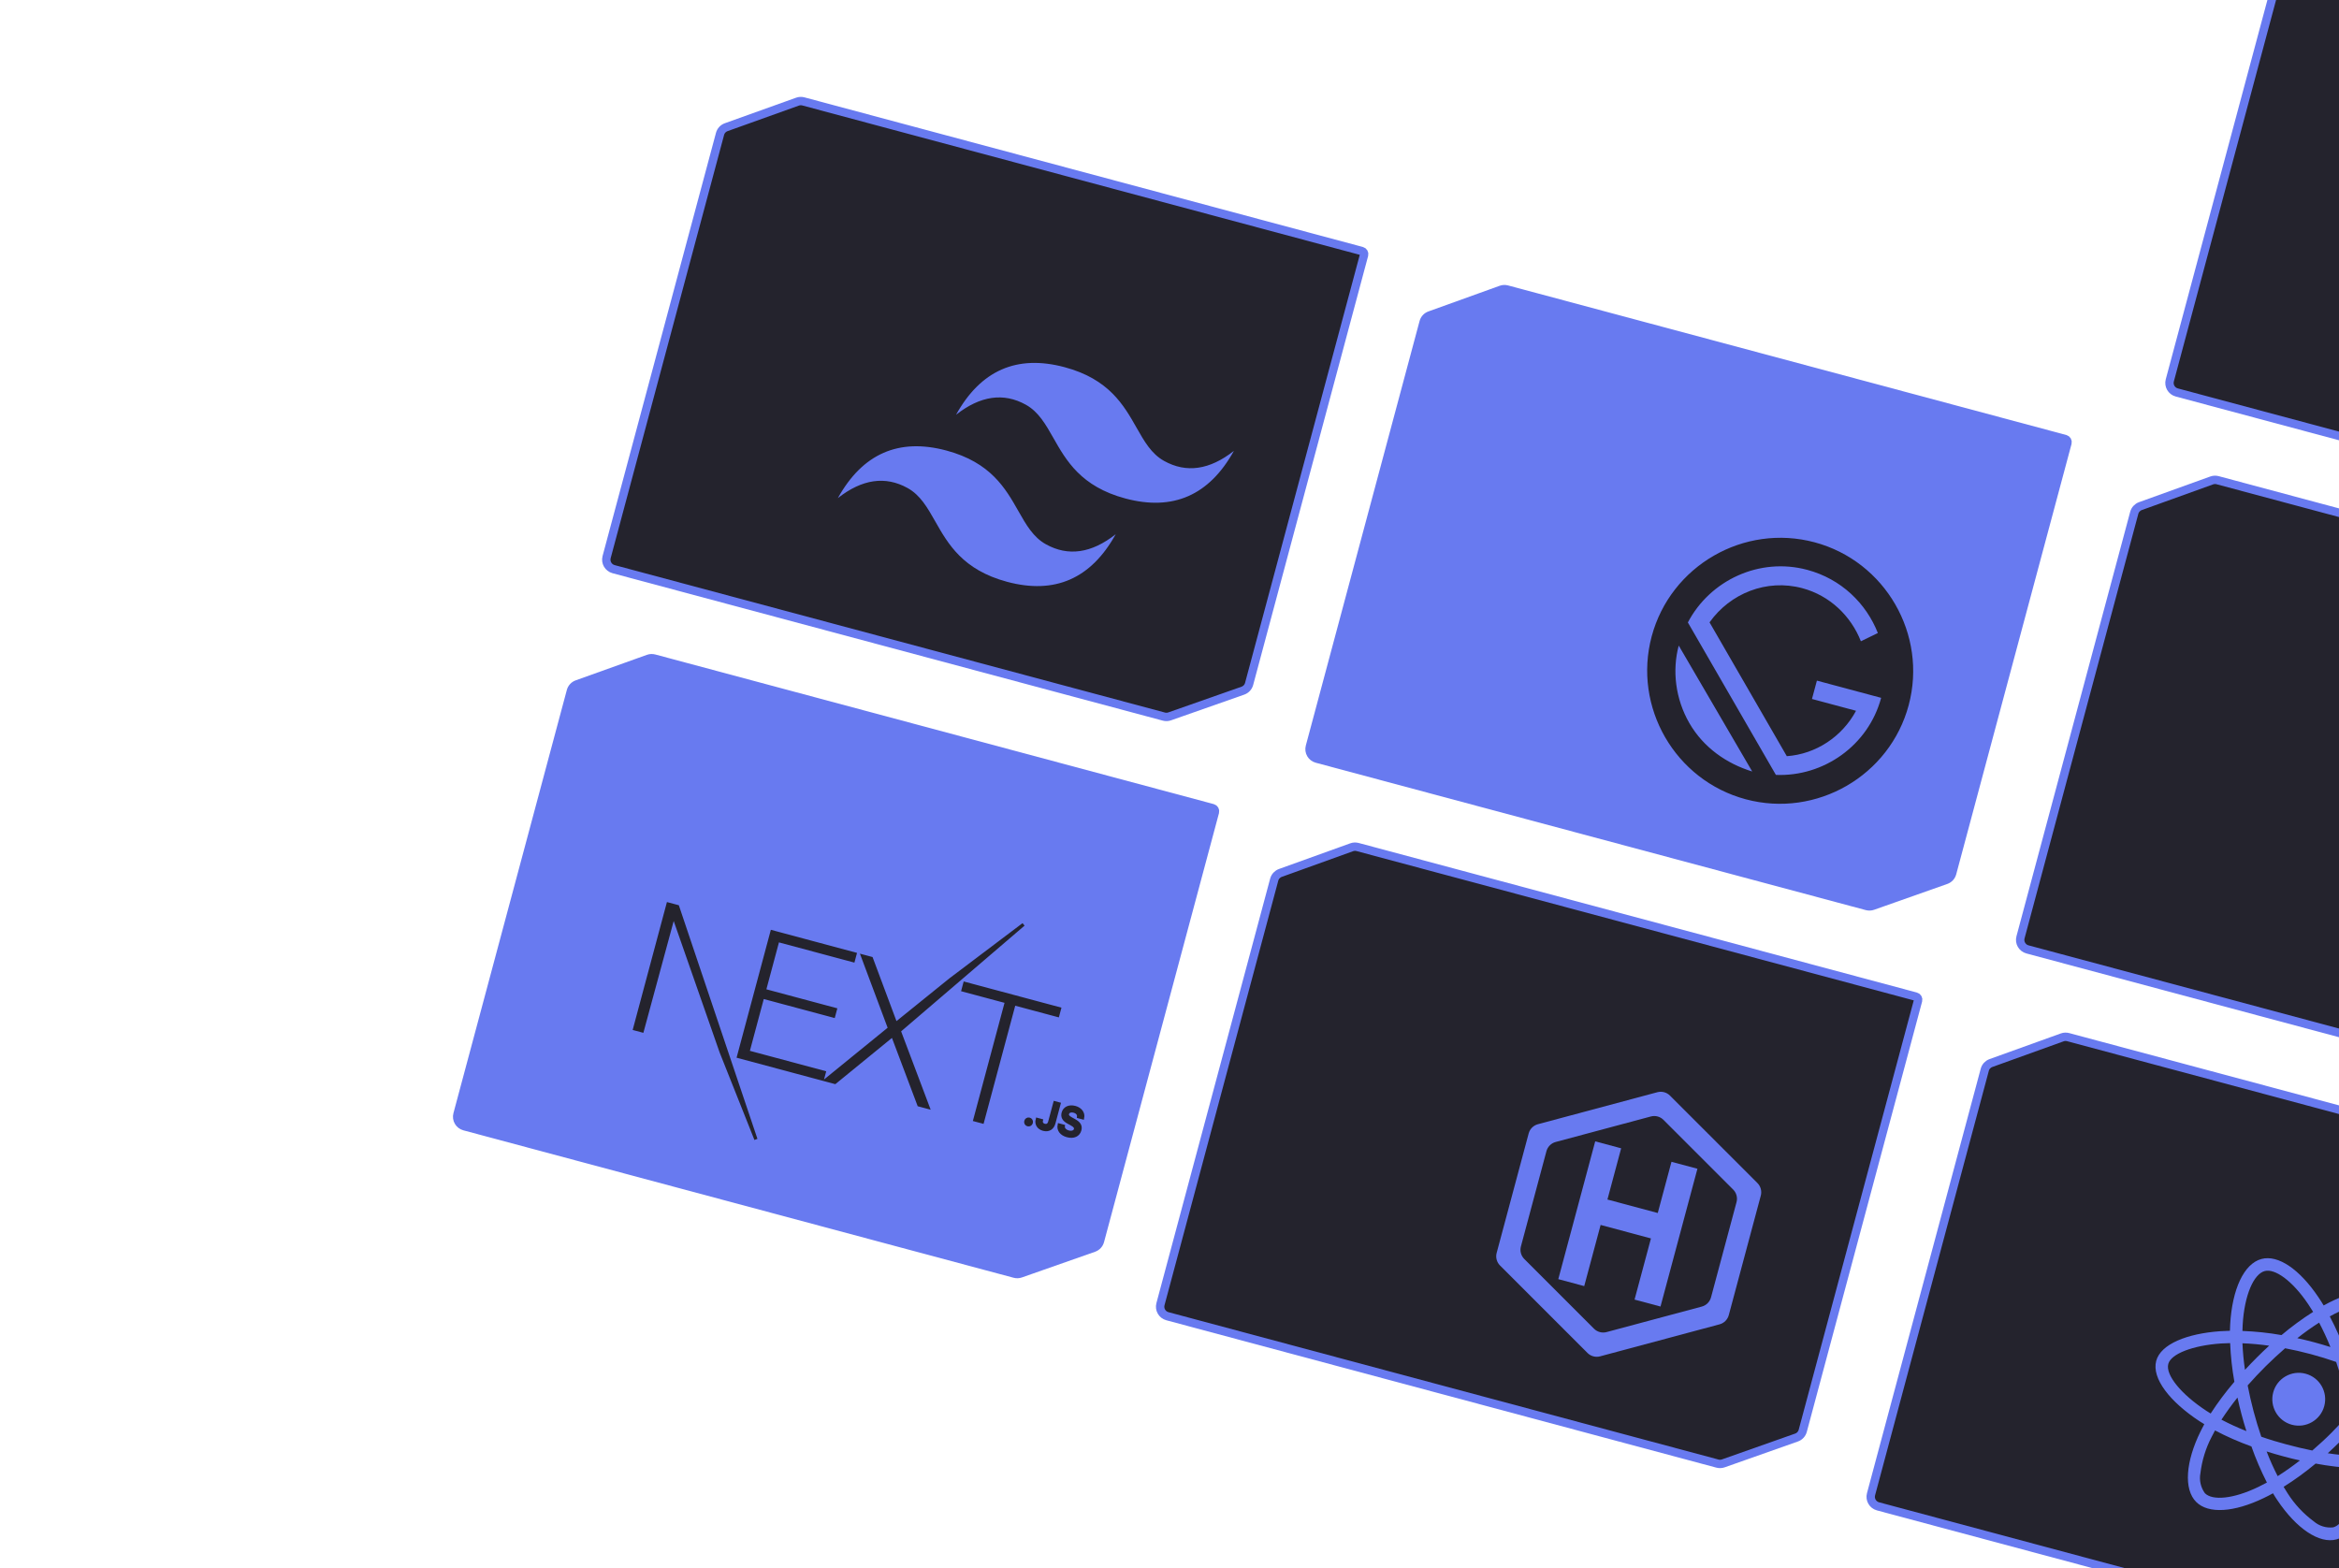 <svg width="355" height="238" viewBox="0 0 355 238" fill="none" xmlns="http://www.w3.org/2000/svg">
<path d="M217.006 47.87L227.826 43.974C228.113 43.87 228.425 43.857 228.719 43.936L313.454 66.641C313.708 66.709 313.859 66.97 313.791 67.224L296.288 132.544C296.161 133.02 295.807 133.402 295.342 133.566L284.229 137.488C283.945 137.589 283.636 137.601 283.345 137.523L199.86 115.153C199.063 114.939 198.59 114.12 198.804 113.323L216.069 48.889C216.195 48.416 216.545 48.036 217.006 47.87Z" fill="#687AF0" stroke="#687AF0" stroke-width="1.271"/>
<g clip-path="url(#clip0_915_43166)">
<path d="M285.508 105.918L275.757 103.306L275.011 106.092L281.697 107.883C279.602 111.801 275.604 114.462 271.191 114.773L259.464 94.461C262.442 90.033 268.112 87.82 273.544 89.276C277.723 90.395 280.925 93.493 282.434 97.331L285.009 96.08C283.231 91.573 279.445 87.871 274.291 86.49C267.047 84.549 259.537 88.061 256.176 94.476L269.636 117.79C276.771 117.91 283.567 113.162 285.508 105.918ZM254.825 97.846C253.78 101.747 254.304 105.918 256.446 109.627C258.587 113.337 262.077 115.914 265.838 116.922L254.825 97.846Z" fill="#687AF0"/>
<path d="M275.411 82.311C264.685 79.436 253.558 85.861 250.684 96.587C247.81 107.313 254.234 118.441 264.96 121.315C275.686 124.189 286.814 117.764 289.688 107.038C292.562 96.312 286.137 85.185 275.411 82.311ZM256.409 109.767C254.267 106.058 253.78 101.747 254.788 97.985L265.941 117.098C262.078 115.914 258.55 113.476 256.409 109.767ZM269.535 117.614L256.176 94.476C259.538 88.06 267.048 84.549 274.292 86.49C279.446 87.871 283.231 91.572 285.01 96.08L282.435 97.331C280.925 93.493 277.724 90.395 273.545 89.276C268.112 87.82 262.582 90.071 259.465 94.461L271.192 114.773C275.605 114.462 279.603 111.801 281.698 107.883L275.011 106.092L275.758 103.306L285.509 105.918C283.568 113.162 276.771 117.91 269.535 117.614Z" fill="#24232D"/>
</g>
<path d="M110.221 19.304L121.039 15.428C121.325 15.325 121.636 15.312 121.93 15.391L206.696 38.104C206.95 38.172 207.101 38.433 207.033 38.687L189.584 103.807C189.456 104.284 189.101 104.667 188.635 104.83L177.525 108.732C177.241 108.832 176.934 108.843 176.643 108.765L93.127 86.388C92.33 86.174 91.857 85.355 92.07 84.557L109.282 20.324C109.409 19.85 109.76 19.469 110.221 19.304Z" fill="#24232D" stroke="#687AF0" stroke-width="1.271"/>
<g clip-path="url(#clip1_915_43166)">
<path d="M161.583 55.732C154.344 53.792 148.85 56.199 145.1 62.954C148.785 60.061 152.316 59.553 155.693 61.427C157.619 62.497 158.694 64.391 159.883 66.487C161.821 69.902 164.064 73.854 170.792 75.657C178.031 77.597 183.525 75.189 187.275 68.435C183.59 71.327 180.059 71.836 176.682 69.961C174.756 68.892 173.681 66.998 172.492 64.902C170.554 61.487 168.311 57.535 161.583 55.732ZM143.645 68.383C136.406 66.443 130.912 68.85 127.163 75.605C130.847 72.712 134.378 72.204 137.755 74.078C139.682 75.148 140.756 77.042 141.946 79.138C143.884 82.553 146.126 86.505 152.854 88.308C160.093 90.247 165.588 87.84 169.337 81.086C165.653 83.978 162.122 84.487 158.745 82.612C156.818 81.543 155.743 79.649 154.554 77.553C152.616 74.138 150.374 70.186 143.645 68.383Z" fill="#687AF0"/>
</g>
<path d="M324.862 76.817L335.683 72.921C335.97 72.818 336.281 72.805 336.576 72.884L421.311 95.588C421.565 95.656 421.715 95.917 421.647 96.171L404.145 161.491C404.017 161.967 403.663 162.35 403.198 162.514L392.086 166.436C391.801 166.536 391.493 166.548 391.201 166.47L307.717 144.1C306.92 143.887 306.446 143.067 306.66 142.27L323.925 77.837C324.052 77.364 324.402 76.983 324.862 76.817Z" fill="#24232D" stroke="#687AF0" stroke-width="1.271"/>
<path d="M347.522 -7.716L358.343 -11.612C358.63 -11.715 358.941 -11.729 359.236 -11.65L443.971 11.055C444.225 11.123 444.375 11.384 444.307 11.638L426.805 76.958C426.677 77.434 426.323 77.816 425.859 77.98L414.746 81.902C414.461 82.003 414.153 82.015 413.862 81.937L330.377 59.567C329.58 59.353 329.107 58.534 329.32 57.737L346.585 -6.697C346.712 -7.169 347.062 -7.55 347.522 -7.716Z" fill="#24232D" stroke="#687AF0" stroke-width="1.271"/>
<path d="M194.33 132.494L205.15 128.598C205.437 128.495 205.749 128.481 206.044 128.56L290.778 151.265C291.032 151.333 291.183 151.594 291.115 151.848L273.612 217.168C273.485 217.644 273.131 218.026 272.666 218.19L261.553 222.112C261.269 222.213 260.961 222.225 260.669 222.147L177.185 199.777C176.387 199.563 175.914 198.744 176.128 197.947L193.393 133.513C193.52 133.041 193.87 132.66 194.33 132.494Z" fill="#24232D" stroke="#687AF0" stroke-width="1.271"/>
<g clip-path="url(#clip2_915_43166)">
<path d="M250.558 169.459L236.11 173.331C235.426 173.514 234.892 174.048 234.709 174.731L230.837 189.179C230.654 189.863 230.85 190.593 231.35 191.093L241.927 201.67C242.427 202.17 243.157 202.366 243.841 202.183L258.289 198.311C258.972 198.128 259.506 197.594 259.69 196.91L263.561 182.462C263.744 181.779 263.549 181.049 263.048 180.549L252.471 169.972C251.971 169.471 251.241 169.276 250.558 169.459Z" fill="#24232D"/>
<path fill-rule="evenodd" clip-rule="evenodd" d="M242.933 185.922L240.445 195.205L236.508 194.15L242.111 173.236L246.049 174.291L243.967 182.064L251.605 184.111L253.688 176.338L257.626 177.393L252.022 198.307L248.084 197.252L250.572 187.969L242.933 185.922Z" fill="#687AF0"/>
<path d="M253.458 166.289L266.731 179.562C267.231 180.063 267.427 180.792 267.243 181.476L262.385 199.607C262.202 200.291 261.668 200.825 260.984 201.008L242.853 205.866C242.17 206.049 241.44 205.854 240.94 205.353L227.667 192.08C227.166 191.58 226.971 190.85 227.154 190.167L232.012 172.036C232.195 171.352 232.729 170.818 233.413 170.635L251.544 165.777C252.228 165.594 252.957 165.789 253.458 166.289ZM250.557 169.46L236.109 173.331C235.426 173.514 234.892 174.048 234.708 174.732L230.837 189.18C230.654 189.864 230.849 190.593 231.35 191.094L241.926 201.67C242.427 202.171 243.156 202.366 243.84 202.183L258.288 198.312C258.972 198.128 259.506 197.594 259.689 196.911L263.56 182.463C263.744 181.779 263.548 181.05 263.048 180.549L252.471 169.972C251.97 169.472 251.241 169.276 250.557 169.46Z" fill="#687AF0"/>
</g>
<path d="M87.586 103.864L98.403 99.988C98.689 99.886 99 99.873 99.294 99.952L184.06 122.664C184.314 122.733 184.465 122.994 184.397 123.248L166.948 188.368C166.82 188.844 166.465 189.227 165.999 189.391L154.889 193.292C154.606 193.392 154.298 193.404 154.007 193.326L70.492 170.948C69.694 170.734 69.221 169.915 69.435 169.118L86.646 104.884C86.773 104.411 87.124 104.03 87.586 103.864Z" fill="#687AF0" stroke="#687AF0" stroke-width="1.271"/>
<path d="M117.166 141.422L129.777 144.801L129.507 145.809L118.052 142.74L116.019 150.329L126.79 153.215L126.52 154.223L115.748 151.337L113.516 159.668L125.102 162.773L124.832 163.781L112.09 160.367L117.166 141.422ZM130.907 145.104L132.247 145.463L135.952 155.385L144.253 148.68L155.344 140.309L136.479 156.465L140.858 168.075L139.466 167.702L135.483 157.136L126.724 164.288L125.358 163.922L135.008 156.071L130.907 145.104ZM146.164 150.272L146.434 149.264L160.805 153.115L160.535 154.123L153.914 152.349L149.108 170.286L147.952 169.976L152.758 152.039L146.164 150.272Z" fill="#24232D" stroke="#24232D" stroke-width="0.486"/>
<path d="M101.396 137.212L102.841 137.599L114.73 172.932L109.456 159.677L102.221 138.969L97.476 156.467L96.32 156.157L101.396 137.212Z" fill="#24232D" stroke="#24232D" stroke-width="0.486"/>
<path d="M155.997 170.713C156.236 170.777 156.459 170.639 156.523 170.402C156.587 170.164 156.462 169.933 156.223 169.869C155.987 169.806 155.76 169.942 155.696 170.18C155.633 170.418 155.76 170.65 155.997 170.713ZM157.43 169.907C157.242 170.609 157.622 171.203 158.356 171.4C159.138 171.609 159.737 171.263 159.957 170.441L160.732 167.55L160.102 167.381L159.328 170.27C159.206 170.726 158.913 170.908 158.51 170.801C158.151 170.704 157.967 170.412 158.049 170.073L157.43 169.907ZM160.755 170.758C160.604 171.501 161.083 172.13 161.983 172.371C162.945 172.629 163.678 172.3 163.887 171.519C164.052 170.904 163.8 170.472 163.02 170.054L162.602 169.824C162.107 169.558 161.938 169.333 162.016 169.042C162.115 168.673 162.511 168.522 163.009 168.655C163.481 168.781 163.745 169.104 163.703 169.496L164.316 169.661C164.463 168.963 163.991 168.317 163.168 168.096C162.282 167.859 161.562 168.185 161.367 168.913C161.206 169.513 161.445 169.96 162.132 170.329L162.621 170.597C163.124 170.868 163.31 171.118 163.227 171.43C163.13 171.792 162.688 171.956 162.182 171.821C161.639 171.675 161.328 171.328 161.379 170.926L160.755 170.758Z" fill="#24232D" stroke="#24232D" stroke-width="0.486"/>
<path d="M302.175 161.349L312.995 157.453C313.282 157.35 313.594 157.337 313.888 157.416L398.623 180.12C398.877 180.188 399.028 180.449 398.96 180.703L381.457 246.023C381.33 246.499 380.976 246.882 380.511 247.046L369.398 250.968C369.114 251.068 368.805 251.08 368.514 251.002L285.029 228.633C284.232 228.419 283.759 227.599 283.973 226.802L301.238 162.369C301.364 161.896 301.714 161.515 302.175 161.349Z" fill="#24232D" stroke="#687AF0" stroke-width="1.271"/>
<path d="M336.964 202.052C337.457 202.019 337.957 201.998 338.444 201.985C338.453 201.647 338.468 201.321 338.485 200.986C338.797 195.671 340.564 191.807 343.229 191.089C345.792 190.405 349.061 192.703 351.875 196.888C352.156 197.303 352.424 197.725 352.673 198.142C352.963 197.983 353.253 197.823 353.55 197.676C358.309 195.294 362.548 194.895 364.497 196.849C366.363 198.73 366.006 202.714 363.796 207.232C363.574 207.678 363.351 208.123 363.1 208.56C363.597 208.858 364.092 209.166 364.533 209.48C368.631 212.258 371.209 215.596 370.526 218.144C369.821 220.778 365.661 222.497 360.549 222.847C360.131 222.869 359.723 222.894 359.298 222.904C359.286 223.447 359.268 223.977 359.228 224.513C358.855 229.441 357.166 232.976 354.615 233.652C351.984 234.359 348.511 231.975 345.648 227.705C345.419 227.366 345.193 227.017 344.982 226.651C344.509 226.916 344.032 227.159 343.548 227.39C339.101 229.526 335.188 229.827 333.326 227.968C331.401 226.041 331.723 221.841 333.997 217.237C334.174 216.883 334.361 216.531 334.554 216.16C334.305 216.011 334.069 215.855 333.82 215.706C329.379 212.785 326.539 209.232 327.258 206.55C327.953 203.996 331.943 202.407 336.964 202.052ZM350.325 197.946C347.915 194.364 345.269 192.511 343.727 192.922C342.076 193.355 340.639 196.525 340.378 201.112C340.359 201.416 340.342 201.71 340.344 202.01C342.332 202.089 344.318 202.291 346.274 202.64C347.79 201.367 349.396 200.18 351.073 199.115C350.819 198.717 350.581 198.334 350.325 197.946ZM355.221 218.741C354.592 219.355 353.952 219.977 353.297 220.575C354.653 220.783 356.017 220.922 357.389 220.991C357.341 219.67 357.217 218.287 357.022 216.864C356.439 217.501 355.837 218.133 355.221 218.741ZM360.51 209.268C359.361 208.671 358.132 208.105 356.833 207.571C357.097 208.394 357.336 209.231 357.556 210.063C357.776 210.895 357.984 211.733 358.168 212.586C359.044 211.471 359.816 210.359 360.51 209.268ZM356.632 214.472C356.386 213.16 356.087 211.854 355.745 210.556C355.402 209.259 355.001 207.987 354.568 206.717C353.325 206.281 352.05 205.888 350.733 205.535C349.416 205.182 348.105 204.883 346.82 204.641C345.813 205.515 344.84 206.418 343.887 207.358C342.935 208.298 342.023 209.28 341.137 210.279C341.392 211.594 341.689 212.91 342.038 214.22C342.381 215.517 342.773 216.786 343.203 218.065C344.436 218.499 345.733 218.888 347.06 219.243C348.386 219.599 349.685 219.905 350.946 220.161C351.965 219.28 352.96 218.372 353.905 217.42C354.851 216.468 355.753 215.483 356.632 214.472ZM340.217 214.71C339.983 213.854 339.783 212.987 339.592 212.122C338.727 213.198 337.921 214.322 337.158 215.477C338.385 216.126 339.653 216.702 340.948 217.214C340.674 216.389 340.447 215.545 340.217 214.71ZM340.73 207.914C341.322 207.279 341.927 206.637 342.543 206.03C343.15 205.42 343.773 204.824 344.401 204.25C342.989 204.058 341.632 203.931 340.346 203.885C340.405 205.241 340.533 206.573 340.73 207.914ZM351.984 200.75C350.842 201.474 349.733 202.269 348.673 203.108C350.367 203.479 352.049 203.93 353.701 204.455C353.168 203.138 352.585 201.89 351.984 200.75ZM363.178 198.196C361.977 196.988 358.516 197.328 354.402 199.378C354.142 199.504 353.876 199.649 353.598 199.802C354.527 201.565 355.336 203.389 356.02 205.262C357.886 205.948 359.703 206.743 361.466 207.659C361.688 207.255 361.903 206.838 362.115 206.431C364 202.548 364.308 199.323 363.178 198.196ZM359.277 221.023C359.661 221.012 360.035 220.999 360.412 220.977C362.362 220.891 364.649 220.546 366.443 219.77C367.459 219.403 368.278 218.654 368.707 217.666C369.122 216.119 366.98 213.422 363.483 211.053C363.049 210.751 362.597 210.476 362.146 210.2C361.077 211.882 359.903 213.494 358.639 215.02C358.987 216.989 359.19 219.001 359.277 221.023ZM347.205 226.659C348.257 228.311 349.601 229.753 351.175 230.917C351.996 231.621 353.062 231.948 354.127 231.821C355.681 231.403 357.037 228.573 357.354 224.351C357.385 223.854 357.415 223.357 357.416 222.853C355.414 222.749 353.426 222.515 351.455 222.142C349.918 223.419 348.29 224.611 346.594 225.671C346.798 226.025 347.001 226.347 347.205 226.659ZM345.69 224.048C346.805 223.348 347.936 222.548 349.069 221.667C348.251 221.489 347.412 221.275 346.566 221.048C345.691 220.814 344.85 220.568 344.015 220.302C344.505 221.588 345.068 222.831 345.69 224.048ZM333.964 223.627C333.766 224.676 334.018 225.774 334.65 226.644C335.787 227.783 338.925 227.532 342.722 225.705C343.16 225.493 343.603 225.261 344.058 225.023C343.154 223.245 342.366 221.417 341.705 219.539C339.817 218.858 337.962 218.052 336.184 217.112C336.005 217.435 335.835 217.76 335.678 218.079C334.775 219.795 334.198 221.68 333.964 223.627ZM334.86 214.13C335.08 214.271 335.29 214.41 335.522 214.544C336.613 212.858 337.815 211.254 339.121 209.729C338.774 207.791 338.558 205.828 338.478 203.859C338.002 203.865 337.543 203.886 337.104 203.913C332.799 204.212 329.502 205.482 329.09 207.02C328.644 208.683 331.023 211.608 334.86 214.13ZM347.851 216.251C345.717 215.679 344.441 213.483 345.015 211.339C345.587 209.205 347.784 207.929 349.927 208.503C352.071 209.077 353.338 211.271 352.763 213.415C352.189 215.559 349.985 216.823 347.851 216.251Z" fill="#687AF0"/>
<defs>
<clipPath id="clip0_915_43166">
<rect width="42.266" height="42.266" fill="white" transform="translate(255.243 75.931) rotate(15)"/>
</clipPath>
<clipPath id="clip1_915_43166">
<rect width="56.208" height="33.813" fill="white" transform="translate(134.437 48.458) rotate(15)"/>
</clipPath>
<clipPath id="clip2_915_43166">
<rect width="42.266" height="42.266" fill="white" transform="translate(232.256 159.939) rotate(15)"/>
</clipPath>
</defs>
</svg>
